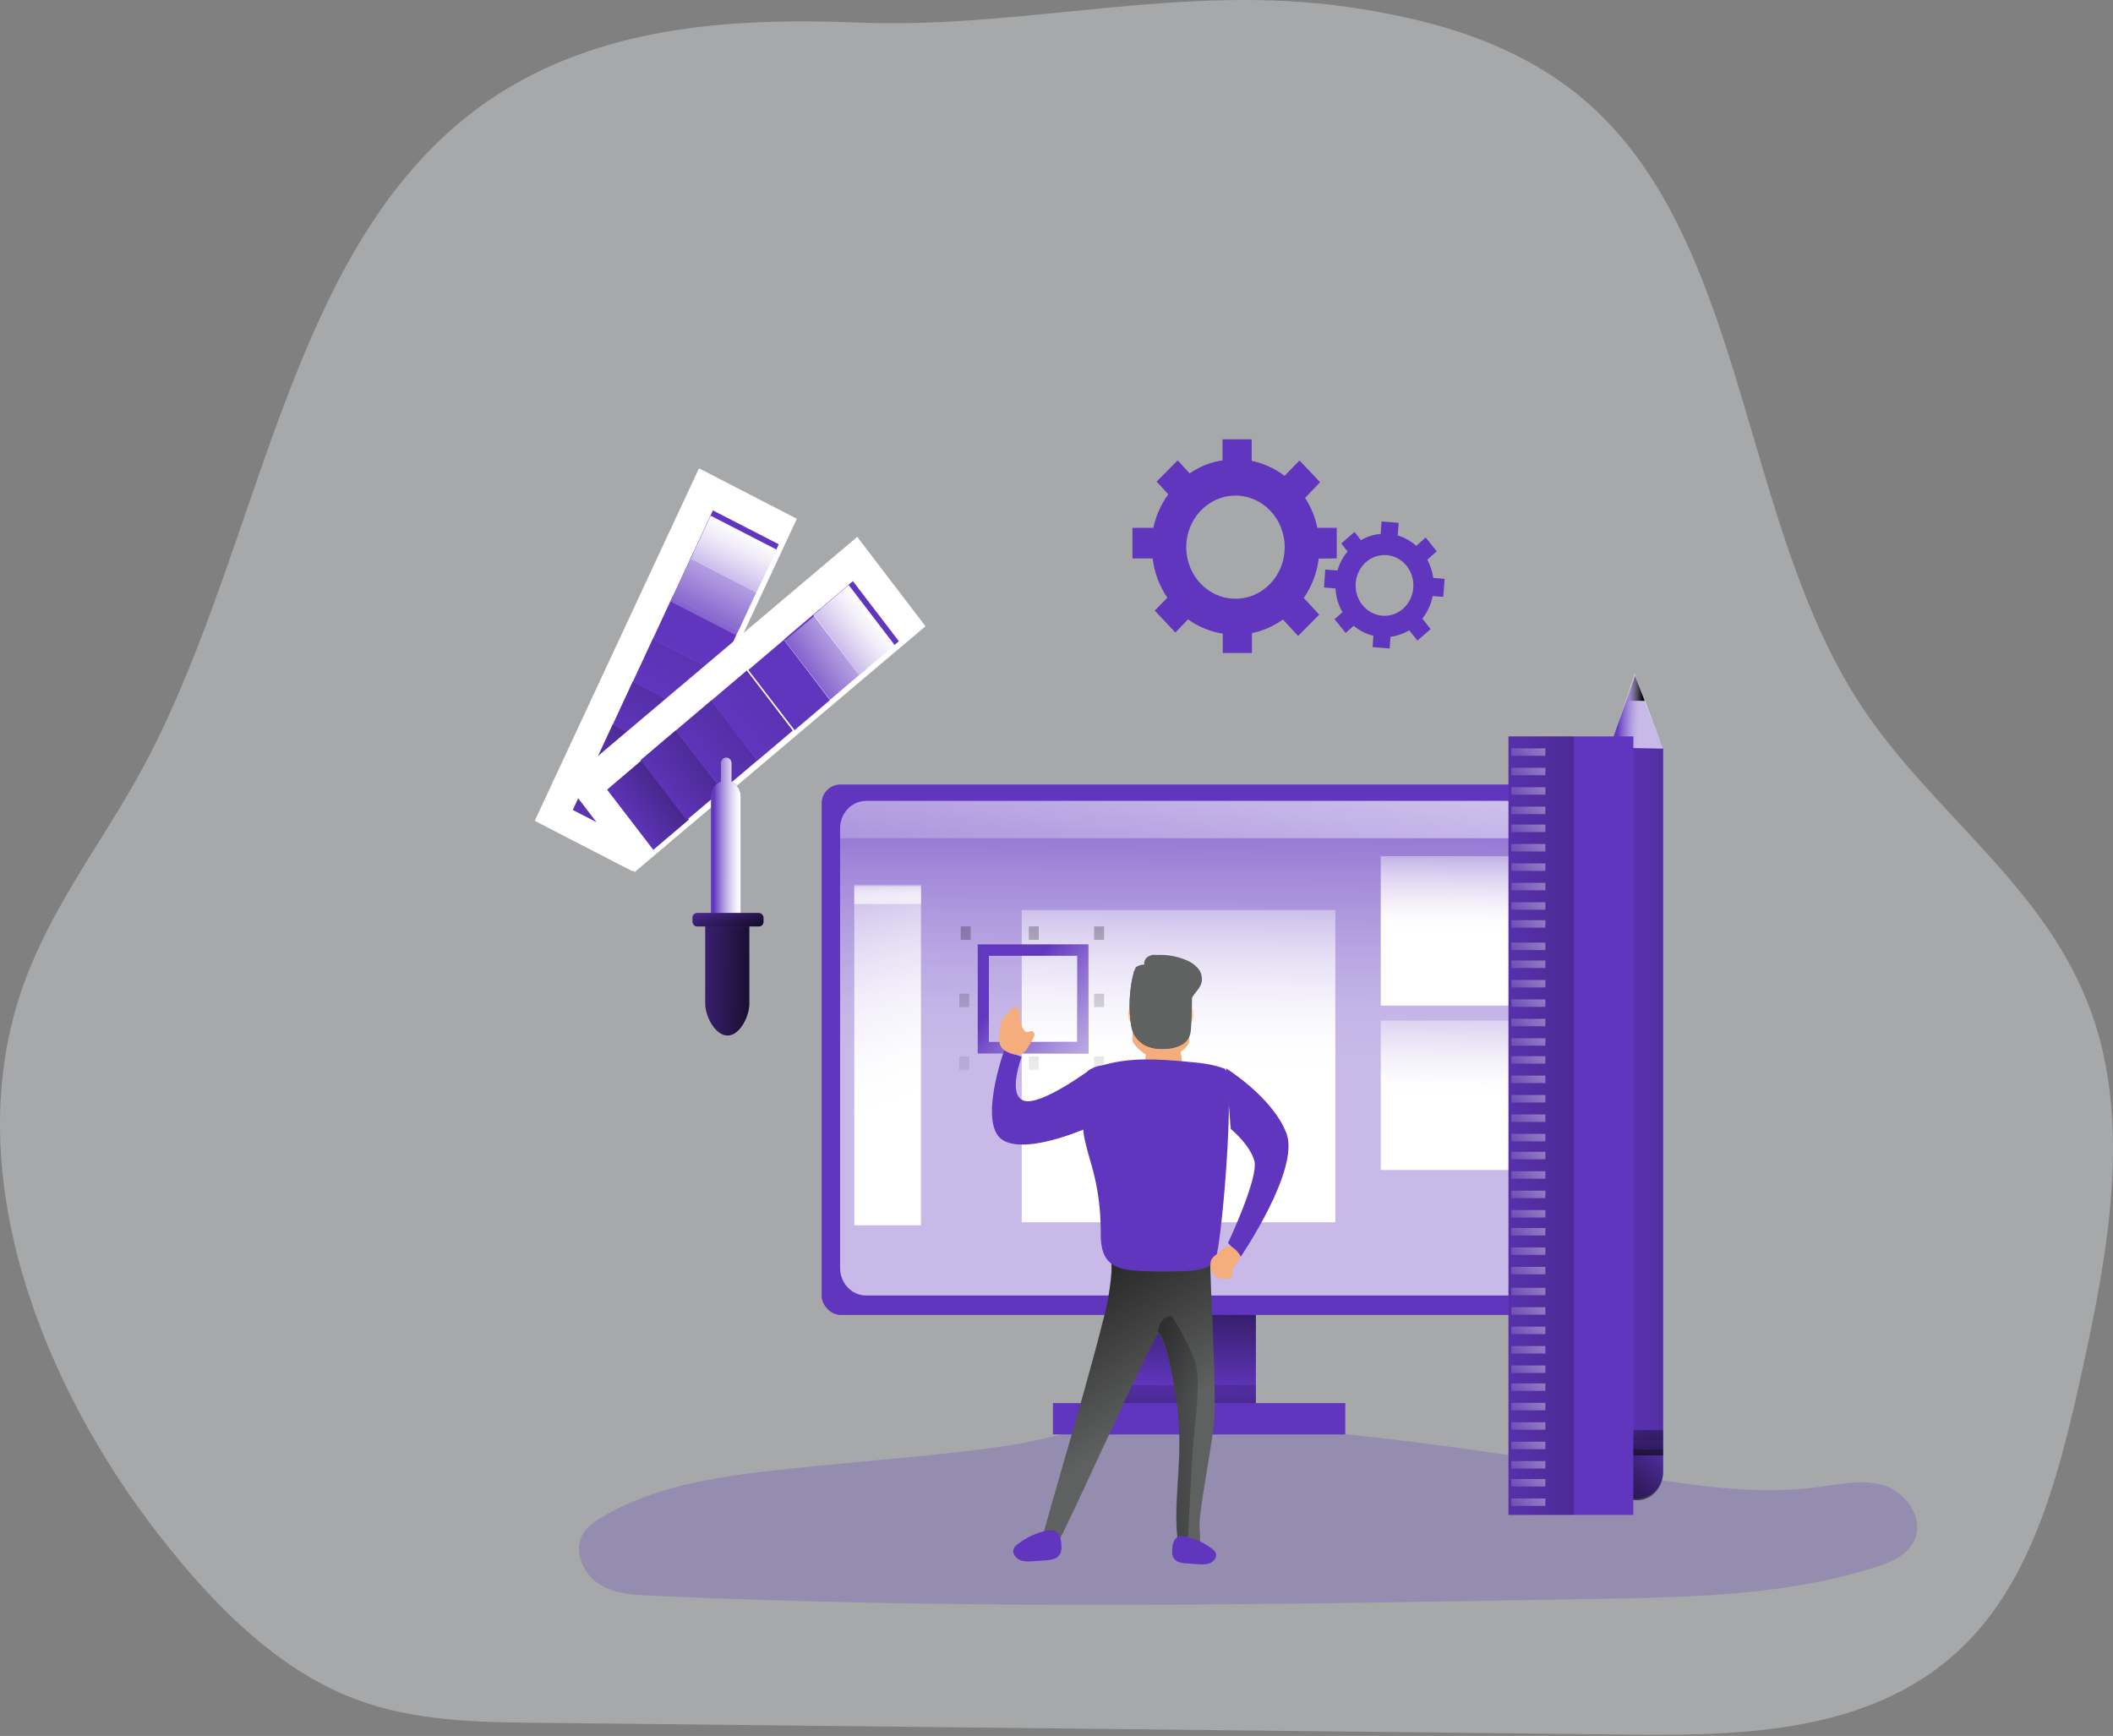 <svg width="1048" height="861" viewBox="0 0 1048 861" fill="none" xmlns="http://www.w3.org/2000/svg">
<rect x="0" y="0" width="1048" height="861" fill="#808080" stroke="none"/>
<path opacity="0.5" d="M223.904 64.251C139.546 138.751 126.474 279.625 69.342 383.552C49.453 419.715 23.755 452.08 10.348 492.198C-20.435 584.026 21.93 688.188 78.634 761.121C105.673 795.914 137.256 827.789 175.468 842.454C204.854 853.732 236.362 854.202 267.293 854.496L809.191 860.369C869.694 861.016 936.919 858.686 980.42 809.463C1010.4 775.571 1022.58 726.074 1032.92 678.829C1045.62 620.776 1057.12 557.731 1037.37 502.438C1014.8 439.177 957.72 403.327 922.264 348.74C864.722 260.3 866.044 126.533 792.767 55.93C758.558 22.978 713.419 10.056 669.434 3.594C586.51 -8.604 507.963 14.422 426.529 11.211C356.92 8.47 281.65 13.247 223.904 64.251Z" fill="#CDD1D4"/>
<path opacity="0.24" d="M393.72 728.239C361.051 731.7 327.379 735.506 298.631 752.438C294.783 754.709 290.876 757.387 288.753 761.475C284.493 769.698 289.328 780.536 296.832 785.485C304.336 790.435 313.595 790.999 322.425 791.406C479.669 798.626 637.149 795.791 794.525 792.972C840.227 792.158 886.651 791.218 930.451 777.231C938.324 774.725 946.978 770.966 949.941 762.775C953.818 752.062 944.973 740.189 934.653 736.853C924.333 733.517 913.321 736.008 902.647 737.464C865.584 742.523 828.197 734.786 791.297 728.599C719.058 716.508 644.107 706.672 570.94 704.839C545.996 704.228 524.693 713.344 500.279 716.946C465.03 722.178 429.161 724.48 393.72 728.239Z" fill="#6136BF"/>
<path d="M265.214 407.12L346.681 232.275L395.202 257.311L313.734 432.156L265.214 407.12Z" fill="white"/>
<path d="M284.095 401.731L294.021 380.361L326.702 397.171L316.775 418.541L284.095 401.731Z" fill="#6136BF"/>
<path d="M284.095 401.731L294.021 380.361L326.702 397.171L316.775 418.541L284.095 401.731Z" fill="url(#paint0_linear_108_1327)"/>
<path d="M294.023 380.527L303.949 359.157L336.63 375.968L326.703 397.338L294.023 380.527Z" fill="#6136BF"/>
<path d="M294.023 380.527L303.949 359.157L336.63 375.968L326.703 397.338L294.023 380.527Z" fill="url(#paint1_linear_108_1327)"/>
<path d="M303.938 359.317L313.864 337.947L346.544 354.757L336.618 376.127L303.938 359.317Z" fill="#6136BF"/>
<path d="M303.938 359.317L313.864 337.947L346.544 354.757L336.618 376.127L303.938 359.317Z" fill="url(#paint2_linear_108_1327)"/>
<path d="M313.88 338.129L323.807 316.759L356.487 333.569L346.56 354.939L313.88 338.129Z" fill="#6136BF"/>
<path d="M313.88 338.129L323.807 316.759L356.487 333.569L346.56 354.939L313.88 338.129Z" fill="url(#paint3_linear_108_1327)"/>
<path d="M323.802 316.905L333.728 295.534L366.408 312.345L356.482 333.715L323.802 316.905Z" fill="#6136BF"/>
<path d="M333.73 295.717L343.656 274.346L376.336 291.157L366.41 312.527L333.73 295.717Z" fill="#6136BF"/>
<path d="M343.644 274.506L353.571 253.136L386.251 269.946L376.324 291.317L343.644 274.506Z" fill="#6136BF"/>
<path d="M332.613 298.376L342.539 277.005L375.219 293.816L365.293 315.186L332.613 298.376Z" fill="url(#paint4_linear_108_1327)"/>
<path d="M342.547 277.158L352.474 255.788L385.154 272.599L375.227 293.969L342.547 277.158Z" fill="url(#paint5_linear_108_1327)"/>
<rect x="553.913" y="642.556" width="68.975" height="60.772" fill="#6136BF"/>
<rect x="553.913" y="642.556" width="68.975" height="60.772" fill="url(#paint6_linear_108_1327)"/>
<rect x="407.516" y="389.091" width="364.583" height="263.099" rx="9.37" fill="#6136BF"/>
<path opacity="0.65" d="M760.134 410.908V628.891C760.146 632.508 758.793 635.981 756.373 638.545C753.954 641.109 750.666 642.552 747.237 642.556H429.564C426.135 642.547 422.85 641.103 420.432 638.54C418.013 635.978 416.658 632.507 416.666 628.891V410.908C416.658 407.292 418.013 403.821 420.432 401.258C422.85 398.696 426.135 397.251 429.564 397.243H747.237C750.666 397.247 753.954 398.69 756.373 401.254C758.793 403.817 760.146 407.291 760.134 410.908V410.908Z" fill="url(#paint7_linear_108_1327)"/>
<rect x="522.24" y="695.917" width="144.989" height="15.564" fill="#6136BF"/>
<rect x="553.913" y="687.023" width="68.975" height="8.893" fill="url(#paint8_linear_108_1327)"/>
<path fill-rule="evenodd" clip-rule="evenodd" d="M663.006 261.796V276.969L654.067 277.047C653.198 284.107 650.649 290.825 646.655 296.584L654.29 304.862L643.824 315.423L636.308 307.254C631.674 310.577 626.444 312.881 620.936 314.025V323.872H606.468V314.258C600.289 313.318 594.4 310.9 589.257 307.192L582.972 313.73L572.728 302.859L578.969 296.445C575.04 290.684 572.534 283.993 571.676 276.969H561.655V261.796H572.032C573.318 255.757 575.848 250.086 579.444 245.178L573.647 238.888L584.113 228.327L590.043 234.804C594.945 231.39 600.518 229.176 606.349 228.327V217.891H620.817V228.56C626.703 229.789 632.266 232.338 637.123 236.031L644.535 228.39L654.719 239.168L647.307 246.933C650.213 251.439 652.276 256.483 653.385 261.796H663.006ZM588.353 271.363C588.336 285.49 599.254 296.956 612.738 296.973C619.217 296.993 625.437 294.31 630.024 289.517C634.611 284.723 637.187 278.213 637.183 271.425C637.199 257.298 626.281 245.832 612.797 245.815C599.313 245.798 588.369 257.236 588.353 271.363Z" fill="#6136BF"/>
<path fill-rule="evenodd" clip-rule="evenodd" d="M716.497 287.078L715.851 296.002L710.567 295.663C709.775 299.767 708.013 303.595 705.445 306.795L709.569 312.029L702.994 317.742L698.943 312.6C696.091 314.333 692.936 315.441 689.666 315.858L689.241 321.648L680.772 320.984L681.183 315.333C677.606 314.492 674.261 312.796 671.408 310.377L667.445 313.928L661.911 307.119L665.83 303.63C663.771 300.064 662.585 296.016 662.381 291.849L656.672 291.386L657.303 282.477L663.364 282.955C664.366 279.468 666.073 276.249 668.369 273.522L665.243 269.553L671.819 263.841L675.004 267.917C678.008 266.134 681.353 265.079 684.794 264.829L685.234 258.653L693.703 259.317L693.248 265.601C696.629 266.593 699.764 268.347 702.436 270.742L707.089 266.589L712.607 273.398L707.911 277.613C709.434 280.396 710.431 283.464 710.846 286.646L716.497 287.078ZM672.399 289.219C671.798 297.514 677.701 304.753 685.586 305.39C689.38 305.705 693.137 304.415 696.024 301.807C698.911 299.198 700.691 295.487 700.968 291.494C701.561 283.198 695.65 275.966 687.765 275.338C679.879 274.71 673.001 280.924 672.399 289.219Z" fill="#6136BF"/>
<path d="M824.887 371.279V729.874C824.863 737.305 819.203 743.323 812.215 743.349H810.755C803.779 743.314 798.141 737.292 798.141 729.874V371.279L810.857 335.73L824.887 371.279Z" fill="#6136BF"/>
<rect x="810.106" y="371.304" width="14.78" height="343.141" fill="url(#paint9_linear_108_1327)"/>
<path opacity="0.65" d="M824.887 371.304L798.141 370.762L806.383 346.998L810.802 334.247L815.656 346.998L824.887 371.304V371.304Z" fill="url(#paint10_linear_108_1327)"/>
<path d="M815.737 347.588H806.587L810.947 334.989L815.737 347.588V347.588Z" fill="url(#paint11_linear_108_1327)"/>
<rect x="796.733" y="709.257" width="28.153" height="12.599" fill="url(#paint12_linear_108_1327)"/>
<path d="M824.887 718.891V730.29C824.863 737.901 819.203 744.064 812.215 744.09H810.755C803.779 744.055 798.141 737.887 798.141 730.29V718.891H824.887Z" fill="url(#paint13_linear_108_1327)"/>
<path d="M760.134 410.964V415.771H416.666V410.964C416.658 407.333 418.013 403.848 420.432 401.275C422.851 398.702 426.136 397.251 429.565 397.243H747.236C750.666 397.247 753.953 398.696 756.373 401.27C758.793 403.844 760.146 407.332 760.134 410.964V410.964Z" fill="url(#paint14_linear_108_1327)"/>
<rect x="423.704" y="439.487" width="33.08" height="168.235" fill="url(#paint15_linear_108_1327)"/>
<rect x="506.756" y="451.345" width="155.546" height="154.895" fill="url(#paint16_linear_108_1327)"/>
<rect x="542.651" y="523.976" width="4.927" height="6.67" fill="url(#paint17_linear_108_1327)"/>
<rect x="542.651" y="492.848" width="4.927" height="6.67" fill="url(#paint18_linear_108_1327)"/>
<rect x="475.788" y="523.976" width="4.927" height="6.67" fill="url(#paint19_linear_108_1327)"/>
<rect x="475.788" y="492.848" width="4.927" height="6.67" fill="url(#paint20_linear_108_1327)"/>
<rect x="542.651" y="459.498" width="4.927" height="6.67" fill="url(#paint21_linear_108_1327)"/>
<rect x="476.492" y="459.498" width="4.927" height="6.67" fill="url(#paint22_linear_108_1327)"/>
<rect x="510.275" y="459.498" width="4.927" height="6.67" fill="url(#paint23_linear_108_1327)"/>
<rect x="510.275" y="523.976" width="4.927" height="6.67" fill="url(#paint24_linear_108_1327)"/>
<path fill-rule="evenodd" clip-rule="evenodd" d="M484.938 522.493H539.836V468.391H484.938V522.493ZM534.306 516.774H490.467V474.065H534.306V516.774Z" fill="#6136BF"/>
<path fill-rule="evenodd" clip-rule="evenodd" d="M484.938 522.493H539.836V468.391H484.938V522.493ZM534.306 516.774H490.467V474.065H534.306V516.774Z" fill="url(#paint25_linear_108_1327)"/>
<rect x="684.825" y="424.665" width="70.383" height="74.112" fill="url(#paint26_linear_108_1327)"/>
<rect x="684.825" y="506.189" width="70.383" height="74.112" fill="url(#paint27_linear_108_1327)"/>
<rect opacity="0.65" x="423.704" y="438.746" width="33.08" height="9.635" fill="url(#paint28_linear_108_1327)"/>
<path d="M280.901 388.221L425.176 266.281L459.016 310.619L314.74 432.559L280.901 388.221Z" fill="white"/>
<path d="M301.103 391.651L318.734 376.666L341.651 406.523L324.02 421.509L301.103 391.651Z" fill="#6136BF"/>
<path d="M301.103 391.651L318.734 376.666L341.651 406.523L324.02 421.509L301.103 391.651Z" fill="url(#paint29_linear_108_1327)"/>
<path d="M317.715 377.002L335.321 362.084L358.134 391.9L340.528 406.818L317.715 377.002Z" fill="#6136BF"/>
<path d="M317.715 377.002L335.321 362.084L358.134 391.9L340.528 406.818L317.715 377.002Z" fill="url(#paint30_linear_108_1327)"/>
<path d="M335.259 362.233L352.865 347.315L375.678 377.131L358.072 392.049L335.259 362.233Z" fill="#6136BF"/>
<path d="M335.259 362.233L352.865 347.315L375.678 377.131L358.072 392.049L335.259 362.233Z" fill="url(#paint31_linear_108_1327)"/>
<path d="M352.792 347.474L370.398 332.556L393.21 362.372L375.604 377.29L352.792 347.474Z" fill="#6136BF"/>
<path d="M352.792 347.474L370.398 332.556L393.21 362.372L375.604 377.29L352.792 347.474Z" fill="url(#paint32_linear_108_1327)"/>
<path d="M371.163 332.313L388.794 317.327L411.71 347.185L394.079 362.17L371.163 332.313Z" fill="#6136BF"/>
<path d="M388.803 317.194L406.434 302.209L429.35 332.067L411.719 347.052L388.803 317.194Z" fill="#6136BF"/>
<path d="M405.407 303.158L423.013 288.24L445.826 318.056L428.22 332.974L405.407 303.158Z" fill="#6136BF"/>
<path d="M426.52 335.15L411.68 347.588L389.217 317.781L404.057 305.344L426.52 335.15V335.15Z" fill="url(#paint33_linear_108_1327)"/>
<path d="M403.327 305.082L420.933 290.165L443.746 319.98L426.14 334.898L403.327 305.082Z" fill="url(#paint34_linear_108_1327)"/>
<path d="M367.398 395.131V486.178H352.618V395.131C352.618 391.766 354.6 388.772 357.554 387.675V378.585C357.554 377.02 358.733 375.751 360.187 375.751C361.641 375.751 362.82 377.02 362.82 378.585V387.829C365.576 389.043 367.383 391.924 367.398 395.131V395.131Z" fill="#6136BF"/>
<path d="M367.398 395.131V486.178H352.618V395.131C352.618 391.766 354.6 388.772 357.554 387.675V378.585C357.554 377.02 358.733 375.751 360.187 375.751C361.641 375.751 362.82 377.02 362.82 378.585V387.829C365.576 389.043 367.383 391.924 367.398 395.131V395.131Z" fill="url(#paint35_linear_108_1327)"/>
<rect x="343.468" y="452.828" width="35.191" height="6.67" rx="2.245" fill="#6136BF"/>
<path d="M360.845 513.6V513.6C354.815 513.6 349.802 504.102 349.802 497.765V455.792H371.621V497.765C371.621 504.102 366.859 513.6 360.845 513.6Z" fill="#6136BF"/>
<rect x="343.468" y="452.828" width="35.191" height="6.67" rx="2.245" fill="url(#paint36_linear_108_1327)"/>
<path d="M360.845 513.6V513.6C354.815 513.6 349.802 504.237 349.802 497.989V459.498H371.621V497.989C371.621 504.237 366.859 513.6 360.845 513.6Z" fill="url(#paint37_linear_108_1327)"/>
<path d="M501.577 558.067C501.104 555.426 500.805 551.687 501.714 551.429C503.633 550.86 501.577 558.067 501.577 558.067Z" fill="#28353D"/>
<path d="M602.337 702.962C601.996 712.297 595.129 746.601 594.906 755.951C594.906 759.062 595.694 763.838 594.743 766.841C592.781 773.204 585.826 772.333 584.919 768.583L584.577 766.716C581.352 748.545 586.539 727.932 584.577 704.207C583.403 689.723 577.934 661.797 574.352 661.611C572.465 661.611 529.38 757.32 525.635 763.216C523.792 766.188 518.605 765.721 516.093 768.117C513.581 770.513 537.019 695.557 546.843 655.948C549.134 647.772 550.628 639.375 551.301 630.885C551.569 625.984 550.068 624.335 554.363 622.888C557.335 621.893 561.452 622.173 564.633 621.939C568.095 621.659 600.301 621.597 600.301 623.993C599.989 636.999 603.17 681.4 602.337 702.962Z" fill="#606161"/>
<path d="M602.337 702.962C601.996 712.297 595.129 746.601 594.906 755.951C594.906 759.062 595.694 763.838 594.743 766.841C592.781 773.204 585.826 772.333 584.919 768.583L584.577 766.716C581.352 748.545 586.539 727.932 584.577 704.207C583.403 689.723 577.934 661.797 574.352 661.611C572.465 661.611 529.38 757.32 525.635 763.216C523.792 766.188 518.605 765.721 516.093 768.117C513.581 770.513 537.019 695.557 546.843 655.948C549.134 647.772 550.628 639.375 551.301 630.885C551.569 625.984 550.068 624.335 554.363 622.888C557.335 621.893 561.452 622.173 564.633 621.939C568.095 621.659 600.301 621.597 600.301 623.993C599.989 636.999 603.17 681.4 602.337 702.962Z" fill="url(#paint38_linear_108_1327)"/>
<path d="M564.306 504.075C564.035 501.121 562.711 499.518 561.417 499.518C560.123 499.518 559.325 501.09 559.596 504.075C559.657 506.279 561.236 508.113 563.328 508.412C564.637 508.412 564.591 507.029 564.306 504.075Z" fill="#FFCD9C"/>
<path d="M587.09 504.083C587.266 501.124 588.557 499.518 589.893 499.518C591.229 499.518 592.095 501.093 591.889 504.083C591.871 506.317 590.291 508.18 588.22 508.412C586.899 508.412 586.884 507.042 587.09 504.083Z" fill="#FFCD9C"/>
<path d="M589.709 517.062C589.527 518.623 583.257 525.458 576.121 525.458C568.985 525.458 563.095 519.216 561.85 516.719C560.605 514.222 565.615 482.106 568.515 479.422C571.415 476.738 583.166 478.501 584.153 479.921C586.521 483.276 590.484 510.836 589.709 517.062Z" fill="#F4AD7D"/>
<path d="M586.759 492.831C585.789 493.322 581.98 483.096 581.181 481.379C580.383 479.662 580.511 477.899 581.481 477.409C582.451 476.918 583.878 477.93 584.677 479.632C585.476 481.333 587.715 492.356 586.759 492.831Z" fill="#FFCD9C"/>
<path d="M565.399 492.098C564.392 491.737 567.057 481.123 567.638 479.288C568.219 477.454 569.522 476.247 570.472 476.607C571.421 476.968 571.818 478.755 571.237 480.605C570.656 482.455 566.348 492.458 565.399 492.098Z" fill="#FFCD9C"/>
<path d="M569.392 515.823H584.699L586.993 531.107C578.654 535.837 573.792 535.315 567.285 530.063L569.392 515.823Z" fill="#F4AD7D"/>
<path d="M575.731 518.884C575.731 518.602 576.368 518.365 577.139 518.365C577.91 518.365 578.547 518.602 578.547 518.884C578.547 519.166 577.927 519.21 577.139 519.21C576.351 519.21 575.731 519.18 575.731 518.884Z" fill="#F4AD7D"/>
<path d="M590.525 511.975C591.104 508.333 592.05 482.256 589.732 478.805C587.414 475.353 573.538 473.121 571.434 473.659C566.723 474.862 567.546 478.409 567.546 478.409C566.146 478.431 564.774 478.829 563.566 479.565C561.95 480.705 558.55 497.139 561.264 509.568C562.484 515.157 567.287 520.018 575.582 520.256C585.798 520.541 589.823 516.487 590.525 511.975Z" fill="#606161"/>
<path d="M571.492 474.885C572.588 473.911 574.009 473.451 575.43 473.61C579.743 473.585 584.022 474.424 588.044 476.081C590.274 476.905 592.299 478.256 593.966 480.033C595.645 481.86 596.418 484.42 596.054 486.944C595.313 490.66 591.612 492.958 590.398 496.532C589.421 499.397 590.117 502.168 590.146 505.049C590.166 507.379 590.008 509.706 589.673 512.008C588.992 516.495 585.098 520.525 575.104 520.257C567.05 520.021 562.386 515.188 561.202 509.631C559.598 500.407 560.019 490.914 562.431 481.891C566.771 482.953 571.213 483.481 575.667 483.465C580.39 483.507 585.099 482.925 589.687 481.733C590.472 486.551 590.457 496.201 590.206 503.412" fill="#606161"/>
<path d="M546.784 528.388C544.369 528.601 542.042 529.448 540.014 530.853C536.542 533.737 536.278 539.117 536.336 543.799C536.217 550.286 536.644 556.772 537.611 563.179C538.652 569.055 540.542 574.699 542.095 580.451C544.543 589.811 545.829 599.468 545.92 609.18C545.92 614.513 545.832 620.374 548.982 624.544C552.426 629.071 558.521 629.955 564.002 630.281C571.783 630.761 579.593 630.823 587.374 630.482C592.59 630.234 598.144 629.692 602.276 626.312C605.573 623.614 613.296 532.342 607.302 530.032C601.309 527.721 594.862 527.132 588.502 526.574C574.244 525.303 560.822 524.295 546.784 528.388Z" fill="#6136BF"/>
<path d="M591.671 717.625C590.907 727.974 589.084 765.582 589.084 765.582L584.438 765.412C581.248 747.343 586.379 726.845 584.438 703.253C583.277 688.85 577.867 661.081 574.324 660.895C575.382 651.613 581.336 653.006 581.336 653.006C585.666 659.82 589.401 667.032 592.494 674.556C596.037 684.333 592.45 707.229 591.671 717.625Z" fill="url(#paint39_linear_108_1327)"/>
<path d="M504.206 766.341C503.48 766.906 502.93 767.68 502.622 768.566C502.457 769.294 502.524 770.059 502.812 770.745C503.633 772.494 505.187 773.749 507.021 774.143C508.834 774.506 510.689 774.573 512.521 774.341L518.387 773.929C519.88 773.892 521.361 773.641 522.787 773.183C524.215 772.717 525.394 771.658 526.043 770.257C526.388 769.226 526.523 768.131 526.439 767.042C526.439 761.998 524.738 757.9 519.429 759.134C513.868 760.22 508.644 762.694 504.206 766.341V766.341Z" fill="#6136BF"/>
<path d="M601.645 768.593C602.312 769.109 602.817 769.813 603.099 770.62C603.25 771.276 603.191 771.964 602.931 772.583C602.183 774.168 600.756 775.301 599.074 775.646C597.416 775.984 595.716 776.048 594.039 775.835L588.713 775.458C587.358 775.428 586.014 775.206 584.718 774.798C583.412 774.375 582.337 773.413 581.749 772.144C581.434 771.211 581.309 770.222 581.382 769.238C581.382 764.682 582.912 760.928 587.795 762.09C592.856 763.076 597.609 765.308 601.645 768.593V768.593Z" fill="#6136BF"/>
<path d="M608.107 529.905C608.107 529.905 631.118 544.107 638.028 562.061C644.939 580.015 615.395 623.286 615.395 623.286L609.073 616.478C609.073 616.478 624.494 583.828 622.11 575.662C619.726 567.495 610.386 559.884 610.386 559.884L608.107 529.905Z" fill="#6136BF"/>
<path d="M542.651 557.963C542.651 557.963 510.657 573.068 497.656 565.655C484.655 558.243 498.04 521.011 498.04 521.011L506.747 524.125C506.747 524.125 499.471 543.107 507.794 545.926C516.118 548.744 541.058 530.23 541.058 530.23L542.651 557.963Z" fill="#6136BF"/>
<path d="M602.886 622.528C601.965 623.158 601.219 624.004 600.716 624.989C600.414 625.825 600.305 626.717 600.397 627.599C600.341 629.741 601.266 631.794 602.916 633.193C604.075 633.847 605.375 634.225 606.709 634.297C607.527 634.439 608.364 634.439 609.183 634.297C610.017 634.141 610.714 633.579 611.034 632.805C611.143 632.316 611.189 631.815 611.17 631.314C611.276 628.852 613.037 626.839 614.493 624.825C614.845 624.436 615.072 623.953 615.146 623.438C615.137 622.867 614.934 622.315 614.569 621.871C613.583 620.469 611.14 617.888 609.183 618.112C607.225 618.336 604.403 621.304 602.886 622.528Z" fill="#F4AD7D"/>
<path d="M512.238 515.404C512.655 514.794 512.939 514.103 513.073 513.376C513.179 512.623 512.802 511.886 512.13 511.533C511.064 511.115 509.797 512.214 508.746 511.75C508.39 511.55 508.092 511.262 507.88 510.913C506.64 509.112 505.928 506.999 505.825 504.812C505.886 503.647 505.782 502.479 505.516 501.344C505.204 500.175 504.09 499.407 502.889 499.532C501.9 499.764 501.344 500.771 500.726 501.576C500.107 502.381 498.871 503.341 498.068 504.348C496.696 506.416 495.91 508.82 495.796 511.301C495.363 514.398 495.085 517.944 497.248 520.174C498.917 521.893 504.002 523.921 506.335 523.008C508.916 521.986 510.94 517.634 512.238 515.404Z" fill="#F4AD7D"/>
<rect x="748.169" y="365.254" width="61.937" height="386.126" fill="#6136BF"/>
<rect x="748.169" y="365.254" width="32.376" height="386.126" fill="url(#paint40_linear_108_1327)"/>
<rect opacity="0.65" x="749.577" y="371.183" width="16.892" height="3.706" fill="url(#paint41_linear_108_1327)"/>
<rect opacity="0.65" x="749.577" y="380.817" width="16.892" height="3.706" fill="url(#paint42_linear_108_1327)"/>
<rect opacity="0.65" x="749.577" y="390.452" width="16.892" height="3.706" fill="url(#paint43_linear_108_1327)"/>
<rect opacity="0.65" x="749.577" y="400.087" width="16.892" height="3.706" fill="url(#paint44_linear_108_1327)"/>
<rect opacity="0.65" x="749.577" y="408.98" width="16.892" height="3.706" fill="url(#paint45_linear_108_1327)"/>
<rect opacity="0.65" x="749.577" y="418.615" width="16.892" height="3.706" fill="url(#paint46_linear_108_1327)"/>
<rect opacity="0.65" x="749.577" y="428.249" width="16.892" height="3.706" fill="url(#paint47_linear_108_1327)"/>
<rect opacity="0.65" x="749.577" y="437.884" width="16.892" height="3.706" fill="url(#paint48_linear_108_1327)"/>
<rect opacity="0.65" x="749.577" y="447.519" width="16.892" height="3.706" fill="url(#paint49_linear_108_1327)"/>
<rect opacity="0.65" x="749.577" y="456.412" width="16.892" height="3.706" fill="url(#paint50_linear_108_1327)"/>
<rect opacity="0.65" x="749.577" y="467.529" width="16.892" height="3.706" fill="url(#paint51_linear_108_1327)"/>
<rect opacity="0.65" x="749.577" y="476.422" width="16.892" height="3.706" fill="url(#paint52_linear_108_1327)"/>
<rect opacity="0.65" x="749.577" y="486.057" width="16.892" height="3.706" fill="url(#paint53_linear_108_1327)"/>
<rect opacity="0.65" x="749.577" y="495.692" width="16.892" height="3.706" fill="url(#paint54_linear_108_1327)"/>
<rect opacity="0.65" x="749.577" y="505.326" width="16.892" height="3.706" fill="url(#paint55_linear_108_1327)"/>
<rect opacity="0.65" x="749.577" y="514.961" width="16.892" height="3.706" fill="url(#paint56_linear_108_1327)"/>
<rect opacity="0.65" x="749.577" y="523.854" width="16.892" height="3.706" fill="url(#paint57_linear_108_1327)"/>
<rect opacity="0.65" x="749.577" y="533.489" width="16.892" height="3.706" fill="url(#paint58_linear_108_1327)"/>
<rect opacity="0.65" x="749.577" y="543.124" width="16.892" height="3.706" fill="url(#paint59_linear_108_1327)"/>
<rect opacity="0.65" x="749.577" y="552.758" width="16.892" height="3.706" fill="url(#paint60_linear_108_1327)"/>
<rect opacity="0.65" x="749.577" y="562.393" width="16.892" height="3.706" fill="url(#paint61_linear_108_1327)"/>
<rect opacity="0.65" x="749.577" y="571.286" width="16.892" height="3.706" fill="url(#paint62_linear_108_1327)"/>
<rect opacity="0.65" x="749.577" y="580.921" width="16.892" height="3.706" fill="url(#paint63_linear_108_1327)"/>
<rect opacity="0.65" x="749.577" y="590.556" width="16.892" height="3.706" fill="url(#paint64_linear_108_1327)"/>
<rect opacity="0.65" x="749.577" y="600.19" width="16.892" height="3.706" fill="url(#paint65_linear_108_1327)"/>
<rect opacity="0.65" x="749.577" y="609.084" width="16.892" height="3.706" fill="url(#paint66_linear_108_1327)"/>
<rect opacity="0.65" x="749.577" y="618.719" width="16.892" height="3.706" fill="url(#paint67_linear_108_1327)"/>
<rect opacity="0.65" x="749.577" y="628.353" width="16.892" height="3.706" fill="url(#paint68_linear_108_1327)"/>
<rect opacity="0.65" x="749.577" y="638.729" width="16.892" height="3.706" fill="url(#paint69_linear_108_1327)"/>
<rect opacity="0.65" x="749.577" y="648.363" width="16.892" height="3.706" fill="url(#paint70_linear_108_1327)"/>
<rect opacity="0.65" x="749.577" y="657.998" width="16.892" height="3.706" fill="url(#paint71_linear_108_1327)"/>
<rect opacity="0.65" x="749.577" y="667.633" width="16.892" height="3.706" fill="url(#paint72_linear_108_1327)"/>
<rect opacity="0.65" x="749.577" y="677.267" width="16.892" height="3.706" fill="url(#paint73_linear_108_1327)"/>
<rect opacity="0.65" x="749.577" y="686.161" width="16.892" height="3.706" fill="url(#paint74_linear_108_1327)"/>
<rect opacity="0.65" x="749.577" y="695.796" width="16.892" height="3.706" fill="url(#paint75_linear_108_1327)"/>
<rect opacity="0.65" x="749.577" y="705.43" width="16.892" height="3.706" fill="url(#paint76_linear_108_1327)"/>
<rect opacity="0.65" x="749.577" y="715.065" width="16.892" height="3.706" fill="url(#paint77_linear_108_1327)"/>
<rect opacity="0.65" x="749.577" y="724.699" width="16.892" height="3.706" fill="url(#paint78_linear_108_1327)"/>
<rect opacity="0.65" x="749.577" y="733.593" width="16.892" height="3.706" fill="url(#paint79_linear_108_1327)"/>
<rect opacity="0.65" x="749.577" y="743.228" width="16.892" height="3.706" fill="url(#paint80_linear_108_1327)"/>
<defs>
<linearGradient id="paint0_linear_108_1327" x1="371.441" y1="451.468" x2="420.906" y2="358.265" gradientUnits="userSpaceOnUse">
<stop stop-color="#010101" stop-opacity="0.01"/>
<stop offset="0.95" stop-color="#010101"/>
</linearGradient>
<linearGradient id="paint1_linear_108_1327" x1="410.238" y1="448.651" x2="481.131" y2="317.079" gradientUnits="userSpaceOnUse">
<stop stop-color="#010101" stop-opacity="0.01"/>
<stop offset="0.95" stop-color="#010101"/>
</linearGradient>
<linearGradient id="paint2_linear_108_1327" x1="494.627" y1="455.119" x2="599.985" y2="229.348" gradientUnits="userSpaceOnUse">
<stop stop-color="#010101" stop-opacity="0.01"/>
<stop offset="0.95" stop-color="#010101"/>
</linearGradient>
<linearGradient id="paint3_linear_108_1327" x1="584.537" y1="467.341" x2="741.571" y2="141.983" gradientUnits="userSpaceOnUse">
<stop stop-color="#010101" stop-opacity="0.01"/>
<stop offset="0.36" stop-color="#010101" stop-opacity="0.36"/>
<stop offset="0.95" stop-color="#010101"/>
</linearGradient>
<linearGradient id="paint4_linear_108_1327" x1="479.984" y1="389.509" x2="569.596" y2="214.14" gradientUnits="userSpaceOnUse">
<stop stop-color="white" stop-opacity="0.01"/>
<stop offset="0.07" stop-color="white" stop-opacity="0.22"/>
<stop offset="0.16" stop-color="white" stop-opacity="0.45"/>
<stop offset="0.25" stop-color="white" stop-opacity="0.65"/>
<stop offset="0.33" stop-color="white" stop-opacity="0.8"/>
<stop offset="0.4" stop-color="white" stop-opacity="0.91"/>
<stop offset="0.46" stop-color="white" stop-opacity="0.98"/>
<stop offset="0.51" stop-color="white"/>
</linearGradient>
<linearGradient id="paint5_linear_108_1327" x1="425.07" y1="350.14" x2="474.214" y2="251.417" gradientUnits="userSpaceOnUse">
<stop stop-color="white" stop-opacity="0.01"/>
<stop offset="0.07" stop-color="white" stop-opacity="0.22"/>
<stop offset="0.16" stop-color="white" stop-opacity="0.45"/>
<stop offset="0.25" stop-color="white" stop-opacity="0.65"/>
<stop offset="0.33" stop-color="white" stop-opacity="0.8"/>
<stop offset="0.4" stop-color="white" stop-opacity="0.91"/>
<stop offset="0.46" stop-color="white" stop-opacity="0.98"/>
<stop offset="0.51" stop-color="white"/>
</linearGradient>
<linearGradient id="paint6_linear_108_1327" x1="639.815" y1="693.191" x2="647.947" y2="599.332" gradientUnits="userSpaceOnUse">
<stop stop-color="#010101" stop-opacity="0.01"/>
<stop offset="0.95" stop-color="#010101"/>
</linearGradient>
<linearGradient id="paint7_linear_108_1327" x1="357.274" y1="350.194" x2="355.154" y2="683.369" gradientUnits="userSpaceOnUse">
<stop stop-color="white" stop-opacity="0.01"/>
<stop offset="0.07" stop-color="white" stop-opacity="0.22"/>
<stop offset="0.16" stop-color="white" stop-opacity="0.45"/>
<stop offset="0.25" stop-color="white" stop-opacity="0.65"/>
<stop offset="0.33" stop-color="white" stop-opacity="0.8"/>
<stop offset="0.4" stop-color="white" stop-opacity="0.91"/>
<stop offset="0.46" stop-color="white" stop-opacity="0.98"/>
<stop offset="0.51" stop-color="white"/>
</linearGradient>
<linearGradient id="paint8_linear_108_1327" x1="178.869" y1="674.478" x2="178.947" y2="779.891" gradientUnits="userSpaceOnUse">
<stop stop-color="#010101" stop-opacity="0.01"/>
<stop offset="0.95" stop-color="#010101"/>
</linearGradient>
<linearGradient id="paint9_linear_108_1327" x1="795.341" y1="3040.91" x2="1010.7" y2="3040.94" gradientUnits="userSpaceOnUse">
<stop stop-color="#010101" stop-opacity="0.01"/>
<stop offset="0.95" stop-color="#010101"/>
</linearGradient>
<linearGradient id="paint10_linear_108_1327" x1="801.95" y1="367.115" x2="823.293" y2="367.997" gradientUnits="userSpaceOnUse">
<stop stop-color="white" stop-opacity="0.01"/>
<stop offset="0.07" stop-color="white" stop-opacity="0.22"/>
<stop offset="0.16" stop-color="white" stop-opacity="0.45"/>
<stop offset="0.25" stop-color="white" stop-opacity="0.65"/>
<stop offset="0.33" stop-color="white" stop-opacity="0.8"/>
<stop offset="0.4" stop-color="white" stop-opacity="0.91"/>
<stop offset="0.46" stop-color="white" stop-opacity="0.98"/>
<stop offset="0.51" stop-color="white"/>
</linearGradient>
<linearGradient id="paint11_linear_108_1327" x1="807.901" y1="346.247" x2="815.183" y2="346.547" gradientUnits="userSpaceOnUse">
<stop stop-color="#010101" stop-opacity="0.01"/>
<stop offset="0.95" stop-color="#010101"/>
</linearGradient>
<linearGradient id="paint12_linear_108_1327" x1="754.001" y1="695.036" x2="754.242" y2="745.437" gradientUnits="userSpaceOnUse">
<stop stop-color="#010101" stop-opacity="0.01"/>
<stop offset="0.95" stop-color="#010101"/>
</linearGradient>
<linearGradient id="paint13_linear_108_1327" x1="802.391" y1="687.972" x2="758.733" y2="739.305" gradientUnits="userSpaceOnUse">
<stop stop-color="#010101" stop-opacity="0.01"/>
<stop offset="0.95" stop-color="#010101"/>
</linearGradient>
<linearGradient id="paint14_linear_108_1327" x1="989.408" y1="486.153" x2="1016.08" y2="184.666" gradientUnits="userSpaceOnUse">
<stop stop-color="white" stop-opacity="0.01"/>
<stop offset="0.07" stop-color="white" stop-opacity="0.22"/>
<stop offset="0.16" stop-color="white" stop-opacity="0.45"/>
<stop offset="0.25" stop-color="white" stop-opacity="0.65"/>
<stop offset="0.33" stop-color="white" stop-opacity="0.8"/>
<stop offset="0.4" stop-color="white" stop-opacity="0.91"/>
<stop offset="0.46" stop-color="white" stop-opacity="0.98"/>
<stop offset="0.51" stop-color="white"/>
</linearGradient>
<linearGradient id="paint15_linear_108_1327" x1="407.829" y1="404.558" x2="514.16" y2="673.835" gradientUnits="userSpaceOnUse">
<stop stop-color="white" stop-opacity="0.01"/>
<stop offset="0.07" stop-color="white" stop-opacity="0.22"/>
<stop offset="0.16" stop-color="white" stop-opacity="0.45"/>
<stop offset="0.25" stop-color="white" stop-opacity="0.65"/>
<stop offset="0.33" stop-color="white" stop-opacity="0.8"/>
<stop offset="0.4" stop-color="white" stop-opacity="0.91"/>
<stop offset="0.46" stop-color="white" stop-opacity="0.98"/>
<stop offset="0.51" stop-color="white"/>
</linearGradient>
<linearGradient id="paint16_linear_108_1327" x1="480.646" y1="421.693" x2="478.05" y2="631.212" gradientUnits="userSpaceOnUse">
<stop stop-color="white" stop-opacity="0.01"/>
<stop offset="0.07" stop-color="white" stop-opacity="0.22"/>
<stop offset="0.16" stop-color="white" stop-opacity="0.45"/>
<stop offset="0.25" stop-color="white" stop-opacity="0.65"/>
<stop offset="0.33" stop-color="white" stop-opacity="0.8"/>
<stop offset="0.4" stop-color="white" stop-opacity="0.91"/>
<stop offset="0.46" stop-color="white" stop-opacity="0.98"/>
<stop offset="0.51" stop-color="white"/>
</linearGradient>
<linearGradient id="paint17_linear_108_1327" x1="702.786" y1="563.777" x2="717.768" y2="135.519" gradientUnits="userSpaceOnUse">
<stop stop-color="#010101" stop-opacity="0.01"/>
<stop offset="0.95" stop-color="#010101"/>
</linearGradient>
<linearGradient id="paint18_linear_108_1327" x1="702.187" y1="564.029" x2="717.169" y2="135.771" gradientUnits="userSpaceOnUse">
<stop stop-color="#010101" stop-opacity="0.01"/>
<stop offset="0.95" stop-color="#010101"/>
</linearGradient>
<linearGradient id="paint19_linear_108_1327" x1="635.946" y1="562.035" x2="650.951" y2="133.777" gradientUnits="userSpaceOnUse">
<stop stop-color="#010101" stop-opacity="0.01"/>
<stop offset="0.95" stop-color="#010101"/>
</linearGradient>
<linearGradient id="paint20_linear_108_1327" x1="635.347" y1="562.287" x2="650.352" y2="134.03" gradientUnits="userSpaceOnUse">
<stop stop-color="#010101" stop-opacity="0.01"/>
<stop offset="0.95" stop-color="#010101"/>
</linearGradient>
<linearGradient id="paint21_linear_108_1327" x1="701.526" y1="565.142" x2="716.531" y2="136.884" gradientUnits="userSpaceOnUse">
<stop stop-color="#010101" stop-opacity="0.01"/>
<stop offset="0.95" stop-color="#010101"/>
</linearGradient>
<linearGradient id="paint22_linear_108_1327" x1="635.391" y1="563.43" x2="650.373" y2="135.172" gradientUnits="userSpaceOnUse">
<stop stop-color="#010101" stop-opacity="0.01"/>
<stop offset="0.95" stop-color="#010101"/>
</linearGradient>
<linearGradient id="paint23_linear_108_1327" x1="669.144" y1="564.29" x2="684.149" y2="136.048" gradientUnits="userSpaceOnUse">
<stop stop-color="#010101" stop-opacity="0.01"/>
<stop offset="0.95" stop-color="#010101"/>
</linearGradient>
<linearGradient id="paint24_linear_108_1327" x1="670.422" y1="562.398" x2="685.427" y2="134.14" gradientUnits="userSpaceOnUse">
<stop stop-color="#010101" stop-opacity="0.01"/>
<stop offset="0.95" stop-color="#010101"/>
</linearGradient>
<linearGradient id="paint25_linear_108_1327" x1="427.714" y1="573.186" x2="598.973" y2="724.839" gradientUnits="userSpaceOnUse">
<stop stop-color="white" stop-opacity="0.01"/>
<stop offset="0.07" stop-color="white" stop-opacity="0.22"/>
<stop offset="0.16" stop-color="white" stop-opacity="0.45"/>
<stop offset="0.25" stop-color="white" stop-opacity="0.65"/>
<stop offset="0.33" stop-color="white" stop-opacity="0.8"/>
<stop offset="0.4" stop-color="white" stop-opacity="0.91"/>
<stop offset="0.46" stop-color="white" stop-opacity="0.98"/>
<stop offset="0.51" stop-color="white"/>
</linearGradient>
<linearGradient id="paint26_linear_108_1327" x1="673.087" y1="410.482" x2="671.693" y2="510.652" gradientUnits="userSpaceOnUse">
<stop stop-color="white" stop-opacity="0.01"/>
<stop offset="0.07" stop-color="white" stop-opacity="0.22"/>
<stop offset="0.16" stop-color="white" stop-opacity="0.45"/>
<stop offset="0.25" stop-color="white" stop-opacity="0.65"/>
<stop offset="0.33" stop-color="white" stop-opacity="0.8"/>
<stop offset="0.4" stop-color="white" stop-opacity="0.91"/>
<stop offset="0.46" stop-color="white" stop-opacity="0.98"/>
<stop offset="0.51" stop-color="white"/>
</linearGradient>
<linearGradient id="paint27_linear_108_1327" x1="673.087" y1="492.006" x2="671.693" y2="592.176" gradientUnits="userSpaceOnUse">
<stop stop-color="white" stop-opacity="0.01"/>
<stop offset="0.07" stop-color="white" stop-opacity="0.22"/>
<stop offset="0.16" stop-color="white" stop-opacity="0.45"/>
<stop offset="0.25" stop-color="white" stop-opacity="0.65"/>
<stop offset="0.33" stop-color="white" stop-opacity="0.8"/>
<stop offset="0.4" stop-color="white" stop-opacity="0.91"/>
<stop offset="0.46" stop-color="white" stop-opacity="0.98"/>
<stop offset="0.51" stop-color="white"/>
</linearGradient>
<linearGradient id="paint28_linear_108_1327" x1="417.183" y1="436.731" x2="417.169" y2="450.22" gradientUnits="userSpaceOnUse">
<stop stop-color="white" stop-opacity="0.01"/>
<stop offset="0.07" stop-color="white" stop-opacity="0.22"/>
<stop offset="0.16" stop-color="white" stop-opacity="0.45"/>
<stop offset="0.25" stop-color="white" stop-opacity="0.65"/>
<stop offset="0.33" stop-color="white" stop-opacity="0.8"/>
<stop offset="0.4" stop-color="white" stop-opacity="0.91"/>
<stop offset="0.46" stop-color="white" stop-opacity="0.98"/>
<stop offset="0.51" stop-color="white"/>
</linearGradient>
<linearGradient id="paint29_linear_108_1327" x1="360.423" y1="475.841" x2="443.362" y2="413.794" gradientUnits="userSpaceOnUse">
<stop stop-color="#010101" stop-opacity="0.01"/>
<stop offset="0.95" stop-color="#010101"/>
</linearGradient>
<linearGradient id="paint30_linear_108_1327" x1="395.477" y1="490.616" x2="513.309" y2="403.861" gradientUnits="userSpaceOnUse">
<stop stop-color="#010101" stop-opacity="0.01"/>
<stop offset="0.95" stop-color="#010101"/>
</linearGradient>
<linearGradient id="paint31_linear_108_1327" x1="469.288" y1="534.167" x2="657.511" y2="378.859" gradientUnits="userSpaceOnUse">
<stop stop-color="#010101" stop-opacity="0.01"/>
<stop offset="0.95" stop-color="#010101"/>
</linearGradient>
<linearGradient id="paint32_linear_108_1327" x1="545.783" y1="585.389" x2="821.468" y2="363.641" gradientUnits="userSpaceOnUse">
<stop stop-color="#010101" stop-opacity="0.01"/>
<stop offset="0.36" stop-color="#010101" stop-opacity="0.36"/>
<stop offset="0.95" stop-color="#010101"/>
</linearGradient>
<linearGradient id="paint33_linear_108_1327" x1="439.057" y1="409.658" x2="572.231" y2="318.86" gradientUnits="userSpaceOnUse">
<stop stop-color="white" stop-opacity="0.01"/>
<stop offset="0.07" stop-color="white" stop-opacity="0.22"/>
<stop offset="0.16" stop-color="white" stop-opacity="0.45"/>
<stop offset="0.25" stop-color="white" stop-opacity="0.65"/>
<stop offset="0.33" stop-color="white" stop-opacity="0.8"/>
<stop offset="0.4" stop-color="white" stop-opacity="0.91"/>
<stop offset="0.46" stop-color="white" stop-opacity="0.98"/>
<stop offset="0.51" stop-color="white"/>
</linearGradient>
<linearGradient id="paint34_linear_108_1327" x1="448.632" y1="408.002" x2="533.549" y2="341.326" gradientUnits="userSpaceOnUse">
<stop stop-color="white" stop-opacity="0.01"/>
<stop offset="0.07" stop-color="white" stop-opacity="0.22"/>
<stop offset="0.16" stop-color="white" stop-opacity="0.45"/>
<stop offset="0.25" stop-color="white" stop-opacity="0.65"/>
<stop offset="0.33" stop-color="white" stop-opacity="0.8"/>
<stop offset="0.4" stop-color="white" stop-opacity="0.91"/>
<stop offset="0.46" stop-color="white" stop-opacity="0.98"/>
<stop offset="0.51" stop-color="white"/>
</linearGradient>
<linearGradient id="paint35_linear_108_1327" x1="354.094" y1="531.198" x2="380.951" y2="531.212" gradientUnits="userSpaceOnUse">
<stop stop-color="white" stop-opacity="0.01"/>
<stop offset="0.07" stop-color="white" stop-opacity="0.22"/>
<stop offset="0.16" stop-color="white" stop-opacity="0.45"/>
<stop offset="0.25" stop-color="white" stop-opacity="0.65"/>
<stop offset="0.33" stop-color="white" stop-opacity="0.8"/>
<stop offset="0.4" stop-color="white" stop-opacity="0.91"/>
<stop offset="0.46" stop-color="white" stop-opacity="0.98"/>
<stop offset="0.51" stop-color="white"/>
</linearGradient>
<linearGradient id="paint36_linear_108_1327" x1="302.545" y1="458.905" x2="311.561" y2="487.35" gradientUnits="userSpaceOnUse">
<stop stop-color="#010101" stop-opacity="0.01"/>
<stop offset="0.95" stop-color="#010101"/>
</linearGradient>
<linearGradient id="paint37_linear_108_1327" x1="319.986" y1="569.134" x2="390.958" y2="570.498" gradientUnits="userSpaceOnUse">
<stop stop-color="#010101" stop-opacity="0.01"/>
<stop offset="0.95" stop-color="#010101"/>
</linearGradient>
<linearGradient id="paint38_linear_108_1327" x1="603.272" y1="685.92" x2="530.272" y2="567.124" gradientUnits="userSpaceOnUse">
<stop stop-color="#010101" stop-opacity="0.01"/>
<stop offset="0.95" stop-color="#010101"/>
</linearGradient>
<linearGradient id="paint39_linear_108_1327" x1="603.991" y1="343.802" x2="482.383" y2="347.053" gradientUnits="userSpaceOnUse">
<stop stop-color="#010101" stop-opacity="0.01"/>
<stop offset="0.95" stop-color="#010101"/>
</linearGradient>
<linearGradient id="paint40_linear_108_1327" x1="718.653" y1="2462.51" x2="1037.73" y2="2462.43" gradientUnits="userSpaceOnUse">
<stop stop-color="#010101" stop-opacity="0.01"/>
<stop offset="0.95" stop-color="#010101"/>
</linearGradient>
<linearGradient id="paint41_linear_108_1327" x1="751.237" y1="387.303" x2="827.674" y2="324.721" gradientUnits="userSpaceOnUse">
<stop stop-color="white" stop-opacity="0.01"/>
<stop offset="0.07" stop-color="white" stop-opacity="0.22"/>
<stop offset="0.16" stop-color="white" stop-opacity="0.45"/>
<stop offset="0.25" stop-color="white" stop-opacity="0.65"/>
<stop offset="0.33" stop-color="white" stop-opacity="0.8"/>
<stop offset="0.4" stop-color="white" stop-opacity="0.91"/>
<stop offset="0.46" stop-color="white" stop-opacity="0.98"/>
<stop offset="0.51" stop-color="white"/>
</linearGradient>
<linearGradient id="paint42_linear_108_1327" x1="751.237" y1="396.937" x2="827.674" y2="334.355" gradientUnits="userSpaceOnUse">
<stop stop-color="white" stop-opacity="0.01"/>
<stop offset="0.07" stop-color="white" stop-opacity="0.22"/>
<stop offset="0.16" stop-color="white" stop-opacity="0.45"/>
<stop offset="0.25" stop-color="white" stop-opacity="0.65"/>
<stop offset="0.33" stop-color="white" stop-opacity="0.8"/>
<stop offset="0.4" stop-color="white" stop-opacity="0.91"/>
<stop offset="0.46" stop-color="white" stop-opacity="0.98"/>
<stop offset="0.51" stop-color="white"/>
</linearGradient>
<linearGradient id="paint43_linear_108_1327" x1="751.237" y1="406.588" x2="827.674" y2="344.006" gradientUnits="userSpaceOnUse">
<stop stop-color="white" stop-opacity="0.01"/>
<stop offset="0.07" stop-color="white" stop-opacity="0.22"/>
<stop offset="0.16" stop-color="white" stop-opacity="0.45"/>
<stop offset="0.25" stop-color="white" stop-opacity="0.65"/>
<stop offset="0.33" stop-color="white" stop-opacity="0.8"/>
<stop offset="0.4" stop-color="white" stop-opacity="0.91"/>
<stop offset="0.46" stop-color="white" stop-opacity="0.98"/>
<stop offset="0.51" stop-color="white"/>
</linearGradient>
<linearGradient id="paint44_linear_108_1327" x1="751.237" y1="416.222" x2="827.674" y2="353.64" gradientUnits="userSpaceOnUse">
<stop stop-color="white" stop-opacity="0.01"/>
<stop offset="0.07" stop-color="white" stop-opacity="0.22"/>
<stop offset="0.16" stop-color="white" stop-opacity="0.45"/>
<stop offset="0.25" stop-color="white" stop-opacity="0.65"/>
<stop offset="0.33" stop-color="white" stop-opacity="0.8"/>
<stop offset="0.4" stop-color="white" stop-opacity="0.91"/>
<stop offset="0.46" stop-color="white" stop-opacity="0.98"/>
<stop offset="0.51" stop-color="white"/>
</linearGradient>
<linearGradient id="paint45_linear_108_1327" x1="751.237" y1="425.116" x2="827.674" y2="362.534" gradientUnits="userSpaceOnUse">
<stop stop-color="white" stop-opacity="0.01"/>
<stop offset="0.07" stop-color="white" stop-opacity="0.22"/>
<stop offset="0.16" stop-color="white" stop-opacity="0.45"/>
<stop offset="0.25" stop-color="white" stop-opacity="0.65"/>
<stop offset="0.33" stop-color="white" stop-opacity="0.8"/>
<stop offset="0.4" stop-color="white" stop-opacity="0.91"/>
<stop offset="0.46" stop-color="white" stop-opacity="0.98"/>
<stop offset="0.51" stop-color="white"/>
</linearGradient>
<linearGradient id="paint46_linear_108_1327" x1="751.202" y1="434.735" x2="827.82" y2="372.205" gradientUnits="userSpaceOnUse">
<stop stop-color="white" stop-opacity="0.01"/>
<stop offset="0.07" stop-color="white" stop-opacity="0.22"/>
<stop offset="0.16" stop-color="white" stop-opacity="0.45"/>
<stop offset="0.25" stop-color="white" stop-opacity="0.65"/>
<stop offset="0.33" stop-color="white" stop-opacity="0.8"/>
<stop offset="0.4" stop-color="white" stop-opacity="0.91"/>
<stop offset="0.46" stop-color="white" stop-opacity="0.98"/>
<stop offset="0.51" stop-color="white"/>
</linearGradient>
<linearGradient id="paint47_linear_108_1327" x1="751.202" y1="444.369" x2="827.82" y2="381.84" gradientUnits="userSpaceOnUse">
<stop stop-color="white" stop-opacity="0.01"/>
<stop offset="0.07" stop-color="white" stop-opacity="0.22"/>
<stop offset="0.16" stop-color="white" stop-opacity="0.45"/>
<stop offset="0.25" stop-color="white" stop-opacity="0.65"/>
<stop offset="0.33" stop-color="white" stop-opacity="0.8"/>
<stop offset="0.4" stop-color="white" stop-opacity="0.91"/>
<stop offset="0.46" stop-color="white" stop-opacity="0.98"/>
<stop offset="0.51" stop-color="white"/>
</linearGradient>
<linearGradient id="paint48_linear_108_1327" x1="751.202" y1="454.004" x2="827.82" y2="391.474" gradientUnits="userSpaceOnUse">
<stop stop-color="white" stop-opacity="0.01"/>
<stop offset="0.07" stop-color="white" stop-opacity="0.22"/>
<stop offset="0.16" stop-color="white" stop-opacity="0.45"/>
<stop offset="0.25" stop-color="white" stop-opacity="0.65"/>
<stop offset="0.33" stop-color="white" stop-opacity="0.8"/>
<stop offset="0.4" stop-color="white" stop-opacity="0.91"/>
<stop offset="0.46" stop-color="white" stop-opacity="0.98"/>
<stop offset="0.51" stop-color="white"/>
</linearGradient>
<linearGradient id="paint49_linear_108_1327" x1="751.202" y1="463.639" x2="827.82" y2="401.109" gradientUnits="userSpaceOnUse">
<stop stop-color="white" stop-opacity="0.01"/>
<stop offset="0.07" stop-color="white" stop-opacity="0.22"/>
<stop offset="0.16" stop-color="white" stop-opacity="0.45"/>
<stop offset="0.25" stop-color="white" stop-opacity="0.65"/>
<stop offset="0.33" stop-color="white" stop-opacity="0.8"/>
<stop offset="0.4" stop-color="white" stop-opacity="0.91"/>
<stop offset="0.46" stop-color="white" stop-opacity="0.98"/>
<stop offset="0.51" stop-color="white"/>
</linearGradient>
<linearGradient id="paint50_linear_108_1327" x1="751.237" y1="472.532" x2="827.674" y2="409.95" gradientUnits="userSpaceOnUse">
<stop stop-color="white" stop-opacity="0.01"/>
<stop offset="0.07" stop-color="white" stop-opacity="0.22"/>
<stop offset="0.16" stop-color="white" stop-opacity="0.45"/>
<stop offset="0.25" stop-color="white" stop-opacity="0.65"/>
<stop offset="0.33" stop-color="white" stop-opacity="0.8"/>
<stop offset="0.4" stop-color="white" stop-opacity="0.91"/>
<stop offset="0.46" stop-color="white" stop-opacity="0.98"/>
<stop offset="0.51" stop-color="white"/>
</linearGradient>
<linearGradient id="paint51_linear_108_1327" x1="751.237" y1="483.649" x2="827.674" y2="421.067" gradientUnits="userSpaceOnUse">
<stop stop-color="white" stop-opacity="0.01"/>
<stop offset="0.07" stop-color="white" stop-opacity="0.22"/>
<stop offset="0.16" stop-color="white" stop-opacity="0.45"/>
<stop offset="0.25" stop-color="white" stop-opacity="0.65"/>
<stop offset="0.33" stop-color="white" stop-opacity="0.8"/>
<stop offset="0.4" stop-color="white" stop-opacity="0.91"/>
<stop offset="0.46" stop-color="white" stop-opacity="0.98"/>
<stop offset="0.51" stop-color="white"/>
</linearGradient>
<linearGradient id="paint52_linear_108_1327" x1="751.237" y1="492.543" x2="827.674" y2="429.961" gradientUnits="userSpaceOnUse">
<stop stop-color="white" stop-opacity="0.01"/>
<stop offset="0.07" stop-color="white" stop-opacity="0.22"/>
<stop offset="0.16" stop-color="white" stop-opacity="0.45"/>
<stop offset="0.25" stop-color="white" stop-opacity="0.65"/>
<stop offset="0.33" stop-color="white" stop-opacity="0.8"/>
<stop offset="0.4" stop-color="white" stop-opacity="0.91"/>
<stop offset="0.46" stop-color="white" stop-opacity="0.98"/>
<stop offset="0.51" stop-color="white"/>
</linearGradient>
<linearGradient id="paint53_linear_108_1327" x1="751.237" y1="502.177" x2="827.674" y2="439.595" gradientUnits="userSpaceOnUse">
<stop stop-color="white" stop-opacity="0.01"/>
<stop offset="0.07" stop-color="white" stop-opacity="0.22"/>
<stop offset="0.16" stop-color="white" stop-opacity="0.45"/>
<stop offset="0.25" stop-color="white" stop-opacity="0.65"/>
<stop offset="0.33" stop-color="white" stop-opacity="0.8"/>
<stop offset="0.4" stop-color="white" stop-opacity="0.91"/>
<stop offset="0.46" stop-color="white" stop-opacity="0.98"/>
<stop offset="0.51" stop-color="white"/>
</linearGradient>
<linearGradient id="paint54_linear_108_1327" x1="751.237" y1="511.812" x2="827.674" y2="449.23" gradientUnits="userSpaceOnUse">
<stop stop-color="white" stop-opacity="0.01"/>
<stop offset="0.07" stop-color="white" stop-opacity="0.22"/>
<stop offset="0.16" stop-color="white" stop-opacity="0.45"/>
<stop offset="0.25" stop-color="white" stop-opacity="0.65"/>
<stop offset="0.33" stop-color="white" stop-opacity="0.8"/>
<stop offset="0.4" stop-color="white" stop-opacity="0.91"/>
<stop offset="0.46" stop-color="white" stop-opacity="0.98"/>
<stop offset="0.51" stop-color="white"/>
</linearGradient>
<linearGradient id="paint55_linear_108_1327" x1="751.237" y1="521.447" x2="827.674" y2="458.865" gradientUnits="userSpaceOnUse">
<stop stop-color="white" stop-opacity="0.01"/>
<stop offset="0.07" stop-color="white" stop-opacity="0.22"/>
<stop offset="0.16" stop-color="white" stop-opacity="0.45"/>
<stop offset="0.25" stop-color="white" stop-opacity="0.65"/>
<stop offset="0.33" stop-color="white" stop-opacity="0.8"/>
<stop offset="0.4" stop-color="white" stop-opacity="0.91"/>
<stop offset="0.46" stop-color="white" stop-opacity="0.98"/>
<stop offset="0.51" stop-color="white"/>
</linearGradient>
<linearGradient id="paint56_linear_108_1327" x1="751.237" y1="531.081" x2="827.674" y2="468.499" gradientUnits="userSpaceOnUse">
<stop stop-color="white" stop-opacity="0.01"/>
<stop offset="0.07" stop-color="white" stop-opacity="0.22"/>
<stop offset="0.16" stop-color="white" stop-opacity="0.45"/>
<stop offset="0.25" stop-color="white" stop-opacity="0.65"/>
<stop offset="0.33" stop-color="white" stop-opacity="0.8"/>
<stop offset="0.4" stop-color="white" stop-opacity="0.91"/>
<stop offset="0.46" stop-color="white" stop-opacity="0.98"/>
<stop offset="0.51" stop-color="white"/>
</linearGradient>
<linearGradient id="paint57_linear_108_1327" x1="751.237" y1="539.99" x2="827.674" y2="477.408" gradientUnits="userSpaceOnUse">
<stop stop-color="white" stop-opacity="0.01"/>
<stop offset="0.07" stop-color="white" stop-opacity="0.22"/>
<stop offset="0.16" stop-color="white" stop-opacity="0.45"/>
<stop offset="0.25" stop-color="white" stop-opacity="0.65"/>
<stop offset="0.33" stop-color="white" stop-opacity="0.8"/>
<stop offset="0.4" stop-color="white" stop-opacity="0.91"/>
<stop offset="0.46" stop-color="white" stop-opacity="0.98"/>
<stop offset="0.51" stop-color="white"/>
</linearGradient>
<linearGradient id="paint58_linear_108_1327" x1="751.237" y1="549.625" x2="827.674" y2="487.043" gradientUnits="userSpaceOnUse">
<stop stop-color="white" stop-opacity="0.01"/>
<stop offset="0.07" stop-color="white" stop-opacity="0.22"/>
<stop offset="0.16" stop-color="white" stop-opacity="0.45"/>
<stop offset="0.25" stop-color="white" stop-opacity="0.65"/>
<stop offset="0.33" stop-color="white" stop-opacity="0.8"/>
<stop offset="0.4" stop-color="white" stop-opacity="0.91"/>
<stop offset="0.46" stop-color="white" stop-opacity="0.98"/>
<stop offset="0.51" stop-color="white"/>
</linearGradient>
<linearGradient id="paint59_linear_108_1327" x1="751.202" y1="559.244" x2="827.82" y2="496.714" gradientUnits="userSpaceOnUse">
<stop stop-color="white" stop-opacity="0.01"/>
<stop offset="0.07" stop-color="white" stop-opacity="0.22"/>
<stop offset="0.16" stop-color="white" stop-opacity="0.45"/>
<stop offset="0.25" stop-color="white" stop-opacity="0.65"/>
<stop offset="0.33" stop-color="white" stop-opacity="0.8"/>
<stop offset="0.4" stop-color="white" stop-opacity="0.91"/>
<stop offset="0.46" stop-color="white" stop-opacity="0.98"/>
<stop offset="0.51" stop-color="white"/>
</linearGradient>
<linearGradient id="paint60_linear_108_1327" x1="751.202" y1="568.878" x2="827.82" y2="506.349" gradientUnits="userSpaceOnUse">
<stop stop-color="white" stop-opacity="0.01"/>
<stop offset="0.07" stop-color="white" stop-opacity="0.22"/>
<stop offset="0.16" stop-color="white" stop-opacity="0.45"/>
<stop offset="0.25" stop-color="white" stop-opacity="0.65"/>
<stop offset="0.33" stop-color="white" stop-opacity="0.8"/>
<stop offset="0.4" stop-color="white" stop-opacity="0.91"/>
<stop offset="0.46" stop-color="white" stop-opacity="0.98"/>
<stop offset="0.51" stop-color="white"/>
</linearGradient>
<linearGradient id="paint61_linear_108_1327" x1="751.202" y1="578.513" x2="827.82" y2="515.983" gradientUnits="userSpaceOnUse">
<stop stop-color="white" stop-opacity="0.01"/>
<stop offset="0.07" stop-color="white" stop-opacity="0.22"/>
<stop offset="0.16" stop-color="white" stop-opacity="0.45"/>
<stop offset="0.25" stop-color="white" stop-opacity="0.65"/>
<stop offset="0.33" stop-color="white" stop-opacity="0.8"/>
<stop offset="0.4" stop-color="white" stop-opacity="0.91"/>
<stop offset="0.46" stop-color="white" stop-opacity="0.98"/>
<stop offset="0.51" stop-color="white"/>
</linearGradient>
<linearGradient id="paint62_linear_108_1327" x1="751.202" y1="587.407" x2="827.82" y2="524.877" gradientUnits="userSpaceOnUse">
<stop stop-color="white" stop-opacity="0.01"/>
<stop offset="0.07" stop-color="white" stop-opacity="0.22"/>
<stop offset="0.16" stop-color="white" stop-opacity="0.45"/>
<stop offset="0.25" stop-color="white" stop-opacity="0.65"/>
<stop offset="0.33" stop-color="white" stop-opacity="0.8"/>
<stop offset="0.4" stop-color="white" stop-opacity="0.91"/>
<stop offset="0.46" stop-color="white" stop-opacity="0.98"/>
<stop offset="0.51" stop-color="white"/>
</linearGradient>
<linearGradient id="paint63_linear_108_1327" x1="751.202" y1="597.041" x2="827.82" y2="534.512" gradientUnits="userSpaceOnUse">
<stop stop-color="white" stop-opacity="0.01"/>
<stop offset="0.07" stop-color="white" stop-opacity="0.22"/>
<stop offset="0.16" stop-color="white" stop-opacity="0.45"/>
<stop offset="0.25" stop-color="white" stop-opacity="0.65"/>
<stop offset="0.33" stop-color="white" stop-opacity="0.8"/>
<stop offset="0.4" stop-color="white" stop-opacity="0.91"/>
<stop offset="0.46" stop-color="white" stop-opacity="0.98"/>
<stop offset="0.51" stop-color="white"/>
</linearGradient>
<linearGradient id="paint64_linear_108_1327" x1="751.237" y1="606.676" x2="827.674" y2="544.094" gradientUnits="userSpaceOnUse">
<stop stop-color="white" stop-opacity="0.01"/>
<stop offset="0.07" stop-color="white" stop-opacity="0.22"/>
<stop offset="0.16" stop-color="white" stop-opacity="0.45"/>
<stop offset="0.25" stop-color="white" stop-opacity="0.65"/>
<stop offset="0.33" stop-color="white" stop-opacity="0.8"/>
<stop offset="0.4" stop-color="white" stop-opacity="0.91"/>
<stop offset="0.46" stop-color="white" stop-opacity="0.98"/>
<stop offset="0.51" stop-color="white"/>
</linearGradient>
<linearGradient id="paint65_linear_108_1327" x1="751.237" y1="616.31" x2="827.674" y2="553.729" gradientUnits="userSpaceOnUse">
<stop stop-color="white" stop-opacity="0.01"/>
<stop offset="0.07" stop-color="white" stop-opacity="0.22"/>
<stop offset="0.16" stop-color="white" stop-opacity="0.45"/>
<stop offset="0.25" stop-color="white" stop-opacity="0.65"/>
<stop offset="0.33" stop-color="white" stop-opacity="0.8"/>
<stop offset="0.4" stop-color="white" stop-opacity="0.91"/>
<stop offset="0.46" stop-color="white" stop-opacity="0.98"/>
<stop offset="0.51" stop-color="white"/>
</linearGradient>
<linearGradient id="paint66_linear_108_1327" x1="751.237" y1="625.204" x2="827.674" y2="562.622" gradientUnits="userSpaceOnUse">
<stop stop-color="white" stop-opacity="0.01"/>
<stop offset="0.07" stop-color="white" stop-opacity="0.22"/>
<stop offset="0.16" stop-color="white" stop-opacity="0.45"/>
<stop offset="0.25" stop-color="white" stop-opacity="0.65"/>
<stop offset="0.33" stop-color="white" stop-opacity="0.8"/>
<stop offset="0.4" stop-color="white" stop-opacity="0.91"/>
<stop offset="0.46" stop-color="white" stop-opacity="0.98"/>
<stop offset="0.51" stop-color="white"/>
</linearGradient>
<linearGradient id="paint67_linear_108_1327" x1="751.237" y1="634.839" x2="827.674" y2="572.257" gradientUnits="userSpaceOnUse">
<stop stop-color="white" stop-opacity="0.01"/>
<stop offset="0.07" stop-color="white" stop-opacity="0.22"/>
<stop offset="0.16" stop-color="white" stop-opacity="0.45"/>
<stop offset="0.25" stop-color="white" stop-opacity="0.65"/>
<stop offset="0.33" stop-color="white" stop-opacity="0.8"/>
<stop offset="0.4" stop-color="white" stop-opacity="0.91"/>
<stop offset="0.46" stop-color="white" stop-opacity="0.98"/>
<stop offset="0.51" stop-color="white"/>
</linearGradient>
<linearGradient id="paint68_linear_108_1327" x1="751.237" y1="644.473" x2="827.674" y2="581.891" gradientUnits="userSpaceOnUse">
<stop stop-color="white" stop-opacity="0.01"/>
<stop offset="0.07" stop-color="white" stop-opacity="0.22"/>
<stop offset="0.16" stop-color="white" stop-opacity="0.45"/>
<stop offset="0.25" stop-color="white" stop-opacity="0.65"/>
<stop offset="0.33" stop-color="white" stop-opacity="0.8"/>
<stop offset="0.4" stop-color="white" stop-opacity="0.91"/>
<stop offset="0.46" stop-color="white" stop-opacity="0.98"/>
<stop offset="0.51" stop-color="white"/>
</linearGradient>
<linearGradient id="paint69_linear_108_1327" x1="751.237" y1="654.849" x2="827.674" y2="592.267" gradientUnits="userSpaceOnUse">
<stop stop-color="white" stop-opacity="0.01"/>
<stop offset="0.07" stop-color="white" stop-opacity="0.22"/>
<stop offset="0.16" stop-color="white" stop-opacity="0.45"/>
<stop offset="0.25" stop-color="white" stop-opacity="0.65"/>
<stop offset="0.33" stop-color="white" stop-opacity="0.8"/>
<stop offset="0.4" stop-color="white" stop-opacity="0.91"/>
<stop offset="0.46" stop-color="white" stop-opacity="0.98"/>
<stop offset="0.51" stop-color="white"/>
</linearGradient>
<linearGradient id="paint70_linear_108_1327" x1="751.237" y1="664.484" x2="827.674" y2="601.902" gradientUnits="userSpaceOnUse">
<stop stop-color="white" stop-opacity="0.01"/>
<stop offset="0.07" stop-color="white" stop-opacity="0.22"/>
<stop offset="0.16" stop-color="white" stop-opacity="0.45"/>
<stop offset="0.25" stop-color="white" stop-opacity="0.65"/>
<stop offset="0.33" stop-color="white" stop-opacity="0.8"/>
<stop offset="0.4" stop-color="white" stop-opacity="0.91"/>
<stop offset="0.46" stop-color="white" stop-opacity="0.98"/>
<stop offset="0.51" stop-color="white"/>
</linearGradient>
<linearGradient id="paint71_linear_108_1327" x1="751.237" y1="674.134" x2="827.674" y2="611.552" gradientUnits="userSpaceOnUse">
<stop stop-color="white" stop-opacity="0.01"/>
<stop offset="0.07" stop-color="white" stop-opacity="0.22"/>
<stop offset="0.16" stop-color="white" stop-opacity="0.45"/>
<stop offset="0.25" stop-color="white" stop-opacity="0.65"/>
<stop offset="0.33" stop-color="white" stop-opacity="0.8"/>
<stop offset="0.4" stop-color="white" stop-opacity="0.91"/>
<stop offset="0.46" stop-color="white" stop-opacity="0.98"/>
<stop offset="0.51" stop-color="white"/>
</linearGradient>
<linearGradient id="paint72_linear_108_1327" x1="751.237" y1="683.768" x2="827.674" y2="621.186" gradientUnits="userSpaceOnUse">
<stop stop-color="white" stop-opacity="0.01"/>
<stop offset="0.07" stop-color="white" stop-opacity="0.22"/>
<stop offset="0.16" stop-color="white" stop-opacity="0.45"/>
<stop offset="0.25" stop-color="white" stop-opacity="0.65"/>
<stop offset="0.33" stop-color="white" stop-opacity="0.8"/>
<stop offset="0.4" stop-color="white" stop-opacity="0.91"/>
<stop offset="0.46" stop-color="white" stop-opacity="0.98"/>
<stop offset="0.51" stop-color="white"/>
</linearGradient>
<linearGradient id="paint73_linear_108_1327" x1="751.202" y1="693.388" x2="827.82" y2="630.858" gradientUnits="userSpaceOnUse">
<stop stop-color="white" stop-opacity="0.01"/>
<stop offset="0.07" stop-color="white" stop-opacity="0.22"/>
<stop offset="0.16" stop-color="white" stop-opacity="0.45"/>
<stop offset="0.25" stop-color="white" stop-opacity="0.65"/>
<stop offset="0.33" stop-color="white" stop-opacity="0.8"/>
<stop offset="0.4" stop-color="white" stop-opacity="0.91"/>
<stop offset="0.46" stop-color="white" stop-opacity="0.98"/>
<stop offset="0.51" stop-color="white"/>
</linearGradient>
<linearGradient id="paint74_linear_108_1327" x1="751.202" y1="702.281" x2="827.82" y2="639.751" gradientUnits="userSpaceOnUse">
<stop stop-color="white" stop-opacity="0.01"/>
<stop offset="0.07" stop-color="white" stop-opacity="0.22"/>
<stop offset="0.16" stop-color="white" stop-opacity="0.45"/>
<stop offset="0.25" stop-color="white" stop-opacity="0.65"/>
<stop offset="0.33" stop-color="white" stop-opacity="0.8"/>
<stop offset="0.4" stop-color="white" stop-opacity="0.91"/>
<stop offset="0.46" stop-color="white" stop-opacity="0.98"/>
<stop offset="0.51" stop-color="white"/>
</linearGradient>
<linearGradient id="paint75_linear_108_1327" x1="751.202" y1="711.916" x2="827.82" y2="649.386" gradientUnits="userSpaceOnUse">
<stop stop-color="white" stop-opacity="0.01"/>
<stop offset="0.07" stop-color="white" stop-opacity="0.22"/>
<stop offset="0.16" stop-color="white" stop-opacity="0.45"/>
<stop offset="0.25" stop-color="white" stop-opacity="0.65"/>
<stop offset="0.33" stop-color="white" stop-opacity="0.8"/>
<stop offset="0.4" stop-color="white" stop-opacity="0.91"/>
<stop offset="0.46" stop-color="white" stop-opacity="0.98"/>
<stop offset="0.51" stop-color="white"/>
</linearGradient>
<linearGradient id="paint76_linear_108_1327" x1="751.202" y1="721.55" x2="827.82" y2="659.021" gradientUnits="userSpaceOnUse">
<stop stop-color="white" stop-opacity="0.01"/>
<stop offset="0.07" stop-color="white" stop-opacity="0.22"/>
<stop offset="0.16" stop-color="white" stop-opacity="0.45"/>
<stop offset="0.25" stop-color="white" stop-opacity="0.65"/>
<stop offset="0.33" stop-color="white" stop-opacity="0.8"/>
<stop offset="0.4" stop-color="white" stop-opacity="0.91"/>
<stop offset="0.46" stop-color="white" stop-opacity="0.98"/>
<stop offset="0.51" stop-color="white"/>
</linearGradient>
<linearGradient id="paint77_linear_108_1327" x1="751.202" y1="731.185" x2="827.82" y2="668.655" gradientUnits="userSpaceOnUse">
<stop stop-color="white" stop-opacity="0.01"/>
<stop offset="0.07" stop-color="white" stop-opacity="0.22"/>
<stop offset="0.16" stop-color="white" stop-opacity="0.45"/>
<stop offset="0.25" stop-color="white" stop-opacity="0.65"/>
<stop offset="0.33" stop-color="white" stop-opacity="0.8"/>
<stop offset="0.4" stop-color="white" stop-opacity="0.91"/>
<stop offset="0.46" stop-color="white" stop-opacity="0.98"/>
<stop offset="0.51" stop-color="white"/>
</linearGradient>
<linearGradient id="paint78_linear_108_1327" x1="751.237" y1="740.82" x2="827.674" y2="678.238" gradientUnits="userSpaceOnUse">
<stop stop-color="white" stop-opacity="0.01"/>
<stop offset="0.07" stop-color="white" stop-opacity="0.22"/>
<stop offset="0.16" stop-color="white" stop-opacity="0.45"/>
<stop offset="0.25" stop-color="white" stop-opacity="0.65"/>
<stop offset="0.33" stop-color="white" stop-opacity="0.8"/>
<stop offset="0.4" stop-color="white" stop-opacity="0.91"/>
<stop offset="0.46" stop-color="white" stop-opacity="0.98"/>
<stop offset="0.51" stop-color="white"/>
</linearGradient>
<linearGradient id="paint79_linear_108_1327" x1="751.237" y1="749.713" x2="827.674" y2="687.131" gradientUnits="userSpaceOnUse">
<stop stop-color="white" stop-opacity="0.01"/>
<stop offset="0.07" stop-color="white" stop-opacity="0.22"/>
<stop offset="0.16" stop-color="white" stop-opacity="0.45"/>
<stop offset="0.25" stop-color="white" stop-opacity="0.65"/>
<stop offset="0.33" stop-color="white" stop-opacity="0.8"/>
<stop offset="0.4" stop-color="white" stop-opacity="0.91"/>
<stop offset="0.46" stop-color="white" stop-opacity="0.98"/>
<stop offset="0.51" stop-color="white"/>
</linearGradient>
<linearGradient id="paint80_linear_108_1327" x1="751.237" y1="759.348" x2="827.674" y2="696.766" gradientUnits="userSpaceOnUse">
<stop stop-color="white" stop-opacity="0.01"/>
<stop offset="0.07" stop-color="white" stop-opacity="0.22"/>
<stop offset="0.16" stop-color="white" stop-opacity="0.45"/>
<stop offset="0.25" stop-color="white" stop-opacity="0.65"/>
<stop offset="0.33" stop-color="white" stop-opacity="0.8"/>
<stop offset="0.4" stop-color="white" stop-opacity="0.91"/>
<stop offset="0.46" stop-color="white" stop-opacity="0.98"/>
<stop offset="0.51" stop-color="white"/>
</linearGradient>
</defs>
</svg>
